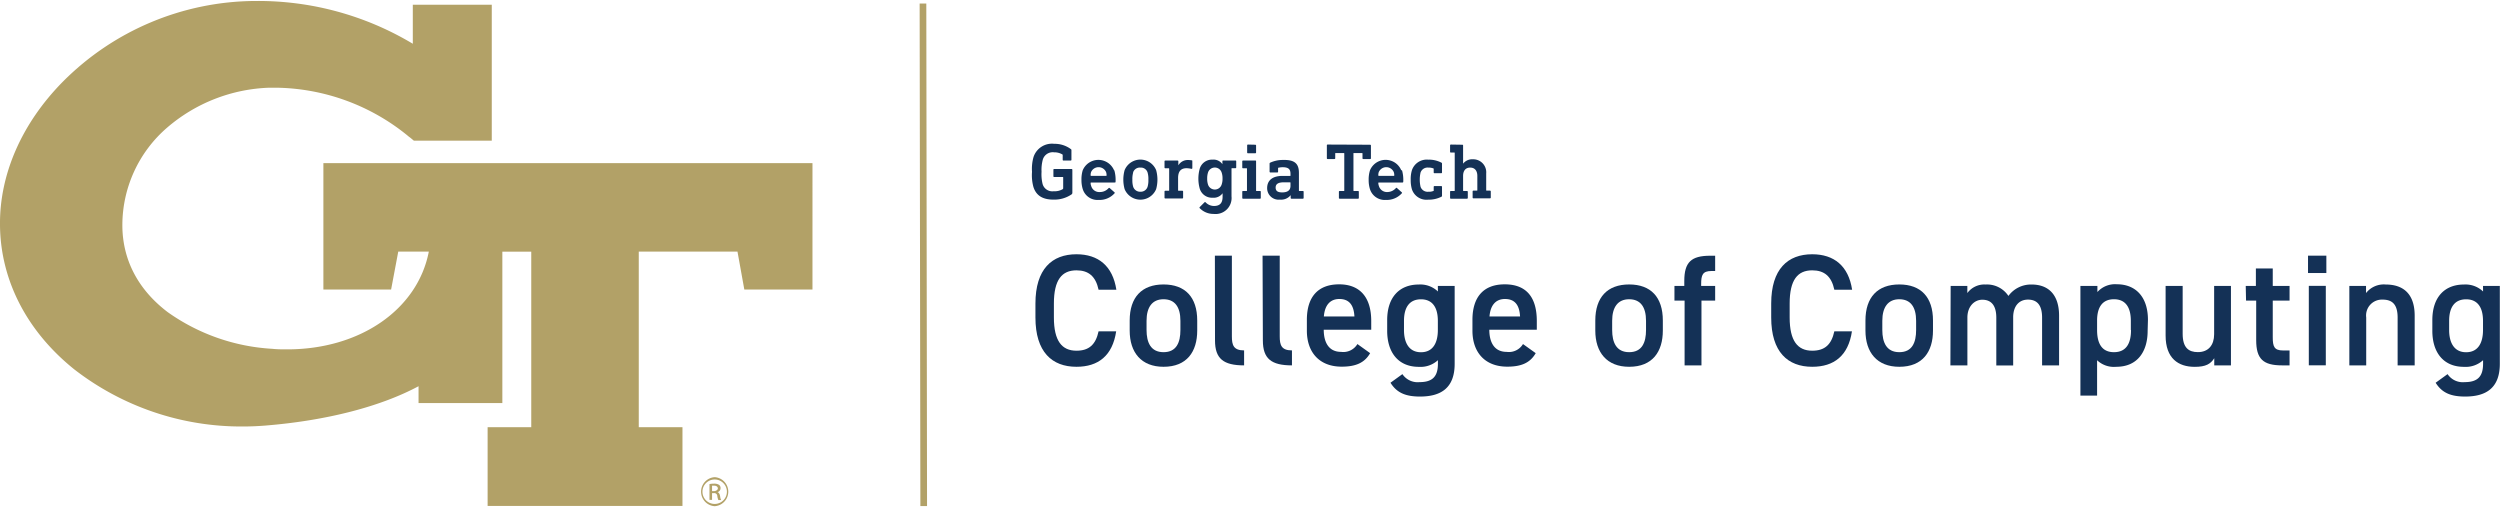 <svg id="Layer_1" data-name="Layer 1" xmlns="http://www.w3.org/2000/svg" viewBox="71.62 66.22 409.03 83.36"><defs><style>.cls-1{fill:#143156;}.cls-2{fill:none;stroke:#b2a167;stroke-miterlimit:10;stroke-width:1.09px;}.cls-3{fill:#b2a167;}</style><style class="darkreader darkreader--sync" media="screen"/></defs><path class="cls-1" d="M246.83,90.62a.19.19,0,0,1,.09.18v1.56a.12.12,0,0,1-.13.13h-1.17a.12.12,0,0,1-.13-.13v-.77a.1.1,0,0,0-.05-.1,2.57,2.57,0,0,0-1.36-.35,1.69,1.69,0,0,0-1.84,1.18,6.36,6.36,0,0,0-.21,2,6.68,6.68,0,0,0,.17,2A1.65,1.65,0,0,0,244,97.51a2.68,2.68,0,0,0,1.44-.31c.11-.07.13-.11.13-.21V95.26c0-.05,0-.08-.07-.08H244.1a.12.12,0,0,1-.13-.13V94a.12.12,0,0,1,.13-.13h2.84a.13.13,0,0,1,.13.13v3.73a.32.32,0,0,1-.17.32,5,5,0,0,1-2.92.83c-1.78,0-2.83-.67-3.28-2.07a7.23,7.23,0,0,1-.23-2.47,7.12,7.12,0,0,1,.25-2.44,3.18,3.18,0,0,1,3.39-2.15A4.43,4.43,0,0,1,246.83,90.62Z"/><path class="cls-1" d="M253.93,94.06a5.77,5.77,0,0,1,.21,1.89c0,.08,0,.13-.15.13h-3.86s-.07,0-.07.08a1.21,1.21,0,0,0,.09.48,1.36,1.36,0,0,0,1.4,1A1.88,1.88,0,0,0,253,97a.13.13,0,0,1,.19,0l.77.68a.11.11,0,0,1,0,.18,3.27,3.27,0,0,1-2.57,1.07,2.53,2.53,0,0,1-2.61-1.74,4.94,4.94,0,0,1-.22-1.54,5.07,5.07,0,0,1,.2-1.55,2.78,2.78,0,0,1,5.14,0Zm-3.8.32a1.62,1.62,0,0,0-.07.53s0,.08.07.08h2.46a.07.07,0,0,0,.08-.08,1.6,1.6,0,0,0-.08-.53,1.34,1.34,0,0,0-2.46,0Z"/><path class="cls-1" d="M260.78,94.06a5.83,5.83,0,0,1,0,3.1,2.79,2.79,0,0,1-5.16,0,5.83,5.83,0,0,1,0-3.1,2.79,2.79,0,0,1,5.16,0Zm-3.76.39a3.74,3.74,0,0,0-.13,1.16,3.7,3.7,0,0,0,.13,1.16,1.19,1.19,0,0,0,1.19.82,1.17,1.17,0,0,0,1.17-.82,3.7,3.7,0,0,0,.13-1.16,3.74,3.74,0,0,0-.13-1.16,1.14,1.14,0,0,0-1.17-.81A1.16,1.16,0,0,0,257,94.45Z"/><path class="cls-1" d="M266.57,92.45c.07,0,.13,0,.13.13v1.13c0,.09-.06.16-.16.13a4.36,4.36,0,0,0-.77-.1c-.92,0-1.4.49-1.4,1.61v2s0,.08.08.08h.61a.12.12,0,0,1,.13.13v1a.12.12,0,0,1-.13.13h-2.78a.12.12,0,0,1-.13-.13v-1a.12.12,0,0,1,.13-.13h.55c.06,0,.08,0,.08-.08V93.83s0-.08-.08-.08h-.55a.12.12,0,0,1-.13-.13v-1a.12.12,0,0,1,.13-.13h2a.12.12,0,0,1,.13.13v.65h0a1.79,1.79,0,0,1,1.57-.87A3.54,3.54,0,0,1,266.57,92.45Z"/><path class="cls-1" d="M271.62,93.08h0v-.47a.12.12,0,0,1,.13-.13h2a.12.12,0,0,1,.13.13v1a.12.12,0,0,1-.13.13h-.56a.07.07,0,0,0-.08.08v4.53a2.62,2.62,0,0,1-2.92,2.87,3.12,3.12,0,0,1-2.28-.94.12.12,0,0,1,0-.18l.77-.77a.13.13,0,0,1,.2,0,1.9,1.9,0,0,0,1.36.59c1,0,1.41-.52,1.41-1.5v-.58h0a1.8,1.8,0,0,1-1.62.73,2.09,2.09,0,0,1-2.13-1.53,6.12,6.12,0,0,1,0-3.18A2.08,2.08,0,0,1,270,92.34,1.77,1.77,0,0,1,271.62,93.08Zm-2.35,1.35a3.13,3.13,0,0,0-.14,1,3,3,0,0,0,.14,1,1.17,1.17,0,0,0,2.22,0,2.75,2.75,0,0,0,.15-1,2.87,2.87,0,0,0-.15-1,1.17,1.17,0,0,0-2.22,0Z"/><path class="cls-1" d="M277,92.48a.12.12,0,0,1,.13.13v4.78a.07.07,0,0,0,.08.08h.56a.12.12,0,0,1,.13.13v1a.12.12,0,0,1-.13.13H275a.12.12,0,0,1-.13-.13v-1a.12.12,0,0,1,.13-.13h.56a.07.07,0,0,0,.08-.08V93.83a.07.07,0,0,0-.08-.08H275a.12.12,0,0,1-.13-.13v-1a.12.12,0,0,1,.13-.13Zm0-2.58a.13.13,0,0,1,.13.13v1.14a.13.13,0,0,1-.13.13H275.8a.13.13,0,0,1-.13-.13V90a.13.13,0,0,1,.13-.13Z"/><path class="cls-1" d="M284.14,94.52v2.87a.07.07,0,0,0,.08.08h.56a.12.12,0,0,1,.13.13v1a.12.12,0,0,1-.13.13h-1.86a.12.12,0,0,1-.13-.13v-.45h0a2,2,0,0,1-1.75.73A1.88,1.88,0,0,1,278.94,97c0-1.36,1-2,2.5-2h1.25c.05,0,.07,0,.07-.08v-.24c0-.72-.27-1.1-1.28-1.1a3.34,3.34,0,0,0-.68.08c-.05,0-.07,0-.07.09v.56a.12.12,0,0,1-.13.13h-1.13a.13.13,0,0,1-.13-.13V93a.17.17,0,0,1,.11-.17,4.94,4.94,0,0,1,2.09-.44C283.45,92.34,284.14,93,284.14,94.52Zm-2.47,1.53c-.92,0-1.34.28-1.34.86s.38.79,1.07.79c.88,0,1.36-.35,1.36-1.06v-.51s0-.08-.07-.08Z"/><path class="cls-1" d="M295.79,89.9a.13.13,0,0,1,.13.13v2.08a.12.12,0,0,1-.13.13h-1.12a.12.12,0,0,1-.13-.13v-.78s0-.07-.08-.07h-1.32c-.06,0-.08,0-.08.07v6.06s0,.08.08.08h.67a.12.12,0,0,1,.13.13v1a.12.12,0,0,1-.13.13h-3a.12.12,0,0,1-.13-.13v-1a.12.12,0,0,1,.13-.13h.68c.05,0,.07,0,.07-.08V91.33s0-.07-.07-.07h-1.33c-.05,0-.08,0-.08.07v.78a.12.12,0,0,1-.13.13h-1.12a.12.12,0,0,1-.12-.13V90a.12.12,0,0,1,.12-.13Z"/><path class="cls-1" d="M301,94.06a5.77,5.77,0,0,1,.21,1.89.12.12,0,0,1-.14.13h-3.87s-.07,0-.07.08a1.41,1.41,0,0,0,.09.48,1.37,1.37,0,0,0,1.4,1A1.88,1.88,0,0,0,300,97c.07-.07.13-.08.2,0l.76.68a.11.11,0,0,1,0,.18,3.3,3.3,0,0,1-2.58,1.07,2.54,2.54,0,0,1-2.61-1.74,4.94,4.94,0,0,1-.22-1.54,5,5,0,0,1,.21-1.55,2.77,2.77,0,0,1,5.13,0Zm-3.8.32a1.62,1.62,0,0,0-.07.53s0,.08.07.08h2.46a.07.07,0,0,0,.08-.08,1.6,1.6,0,0,0-.08-.53,1.34,1.34,0,0,0-2.46,0Z"/><path class="cls-1" d="M307.45,92.83a.16.16,0,0,1,.1.17v1.43a.12.12,0,0,1-.13.13h-1.1a.12.12,0,0,1-.13-.13v-.57c0-.06,0-.07-.07-.09a2.06,2.06,0,0,0-.79-.13,1.22,1.22,0,0,0-1.29.81,5.29,5.29,0,0,0,0,2.33,1.22,1.22,0,0,0,1.29.81,1.88,1.88,0,0,0,.79-.12c.06,0,.07,0,.07-.09v-.59a.13.13,0,0,1,.13-.13h1.1a.13.13,0,0,1,.13.13v1.45a.16.16,0,0,1-.1.17,4.63,4.63,0,0,1-2.16.48,2.51,2.51,0,0,1-2.66-1.69,5.18,5.18,0,0,1-.2-1.59,4.94,4.94,0,0,1,.2-1.55,2.57,2.57,0,0,1,2.66-1.72A4.48,4.48,0,0,1,307.45,92.83Z"/><path class="cls-1" d="M310.91,89.9A.13.13,0,0,1,311,90v3h0a1.9,1.9,0,0,1,1.63-.72,2.13,2.13,0,0,1,2.15,2.32v2.73a.07.07,0,0,0,.08.08h.54a.13.13,0,0,1,.13.13v1a.13.13,0,0,1-.13.13h-2.71a.12.12,0,0,1-.13-.13v-1a.12.12,0,0,1,.13-.13h.56a.07.07,0,0,0,.08-.08V95c0-.81-.39-1.36-1.17-1.36S311,94.19,311,95v2.39s0,.08.08.08h.56a.13.13,0,0,1,.13.13v1a.13.13,0,0,1-.13.13H309a.12.12,0,0,1-.13-.13v-1a.12.12,0,0,1,.13-.13h.55c.06,0,.08,0,.08-.08V91.26c0-.06,0-.08-.08-.08H309a.12.12,0,0,1-.13-.13V90a.13.13,0,0,1,.13-.13Z"/><path class="cls-1" d="M251.36,113.62c-.47-2.19-1.64-3.17-3.62-3.17-2.39,0-3.69,1.56-3.69,5.43v2.29c0,3.82,1.3,5.43,3.69,5.43,2.06,0,3.15-1,3.62-3.17h2.88c-.6,4-2.94,5.8-6.5,5.8-4,0-6.71-2.42-6.71-8.06v-2.29c0-5.64,2.71-8.06,6.71-8.06,3.56,0,5.93,1.9,6.53,5.8Z"/><path class="cls-1" d="M267.5,120.3c0,3.46-1.69,5.93-5.51,5.93-3.64,0-5.54-2.34-5.54-5.93v-1.64c0-3.82,2-5.9,5.54-5.9s5.51,2.08,5.51,5.9Zm-2.75-.08v-1.51c0-2.26-.91-3.53-2.76-3.53s-2.78,1.3-2.78,3.53v1.51c0,2,.67,3.62,2.78,3.62S264.75,122.25,264.75,120.22Z"/><path class="cls-1" d="M270.39,108.05h2.78v13.21c0,1.41.26,2.29,2,2.29V126c-3.38,0-4.76-1.09-4.76-4.08Z"/><path class="cls-1" d="M278.19,108.05H281v13.21c0,1.41.26,2.29,2,2.29V126c-3.38,0-4.76-1.09-4.76-4.08Z"/><path class="cls-1" d="M295.79,124c-.91,1.59-2.37,2.21-4.65,2.21-3.72,0-5.7-2.42-5.7-5.88v-1.77c0-3.82,1.87-5.82,5.28-5.82s5.25,2.13,5.25,6v1.43H288.2v0c0,2,.78,3.62,2.83,3.62a2.69,2.69,0,0,0,2.68-1.28Zm-7.57-6h5c-.1-1.9-.88-2.86-2.47-2.86S288.35,116.27,288.22,118Z"/><path class="cls-1" d="M306.87,113h2.75v12.74c0,4-2.29,5.36-5.67,5.36-2.34,0-3.79-.6-4.83-2.26l1.95-1.41a3,3,0,0,0,2.81,1.31c2.08,0,3-.89,3-3v-.59a4.2,4.2,0,0,1-3.12,1.09c-3.46,0-5.18-2.47-5.18-5.88v-1.77c0-3.74,2-5.82,5.18-5.82a4.17,4.17,0,0,1,3.12,1.14Zm0,7.23v-1.51c0-2.23-.91-3.53-2.76-3.53s-2.78,1.27-2.78,3.53v1.51c0,2,.78,3.62,2.78,3.62S306.87,122.25,306.87,120.22Z"/><path class="cls-1" d="M322.88,124c-.91,1.59-2.36,2.21-4.65,2.21-3.72,0-5.7-2.42-5.7-5.88v-1.77c0-3.82,1.88-5.82,5.28-5.82,3.56,0,5.25,2.13,5.25,6v1.43h-7.77v0c0,2,.78,3.62,2.83,3.62a2.69,2.69,0,0,0,2.68-1.28Zm-7.56-6h5c-.1-1.9-.88-2.86-2.47-2.86S315.45,116.27,315.32,118Z"/><path class="cls-1" d="M343.68,120.3c0,3.46-1.69,5.93-5.51,5.93-3.64,0-5.54-2.34-5.54-5.93v-1.64c0-3.82,2-5.9,5.54-5.9s5.51,2.08,5.51,5.9Zm-2.75-.08v-1.51c0-2.26-.91-3.53-2.76-3.53s-2.78,1.3-2.78,3.53v1.51c0,2,.67,3.62,2.78,3.62S340.93,122.25,340.93,120.22Z"/><path class="cls-1" d="M347.19,113v-.8c0-3.07,1.12-4.14,4.24-4.14h.81v2.5h-.6c-1.46,0-1.69.65-1.69,2.16V113h2.29v2.4H350V126h-2.76v-10.6h-1.66V113Z"/><path class="cls-1" d="M371.74,113.62c-.47-2.19-1.64-3.17-3.62-3.17-2.39,0-3.69,1.56-3.69,5.43v2.29c0,3.82,1.3,5.43,3.69,5.43,2.06,0,3.15-1,3.62-3.17h2.88c-.6,4-2.94,5.8-6.5,5.8-4,0-6.71-2.42-6.71-8.06v-2.29c0-5.64,2.71-8.06,6.71-8.06,3.56,0,5.93,1.9,6.53,5.8Z"/><path class="cls-1" d="M387.88,120.3c0,3.46-1.69,5.93-5.51,5.93-3.64,0-5.54-2.34-5.54-5.93v-1.64c0-3.82,2-5.9,5.54-5.9s5.51,2.08,5.51,5.9Zm-2.76-.08v-1.51c0-2.26-.91-3.53-2.75-3.53s-2.78,1.3-2.78,3.53v1.51c0,2,.67,3.62,2.78,3.62S385.12,122.25,385.12,120.22Z"/><path class="cls-1" d="M390.77,113h2.73v1.17a3.45,3.45,0,0,1,3-1.4,4.19,4.19,0,0,1,3.72,1.87,4.57,4.57,0,0,1,3.79-1.87c2.81,0,4.5,1.72,4.5,5.1V126h-2.78v-7.82c0-2.13-.89-2.94-2.31-2.94s-2.37,1-2.42,2.78v8h-2.76v-7.82c0-2.21-1-2.94-2.29-2.94s-2.44,1.09-2.44,2.91V126h-2.78Z"/><path class="cls-1" d="M423,120.35c0,3.38-1.66,5.88-5.12,5.88a4,4,0,0,1-3.15-1.07v5.78H412V113h2.78v1a3.88,3.88,0,0,1,3.18-1.27c3.12,0,5.09,2.11,5.09,5.82Zm-2.75-.13v-1.51c0-2.26-.91-3.53-2.76-3.53s-2.73,1.25-2.76,3.38v1.66c0,2,.65,3.62,2.76,3.62S420.28,122.25,420.28,120.22Z"/><path class="cls-1" d="M436.63,126H433.9v-1.17c-.6.94-1.38,1.41-3.2,1.41-2.68,0-4.76-1.38-4.76-5.12V113h2.79v7.83c0,2.31,1,3,2.49,3,1.72,0,2.66-1.14,2.66-2.93V113h2.75Z"/><path class="cls-1" d="M439.05,113h1.66v-2.86h2.76V113h2.75v2.4h-2.75v6c0,1.51.23,2.16,1.69,2.16h1.06V126H445c-3.12,0-4.24-1.06-4.24-4.13v-6.47h-1.66Z"/><path class="cls-1" d="M449.24,108.05h3v2.84h-3Zm.13,4.94h2.78v13h-2.78Z"/><path class="cls-1" d="M456,113h2.73v1.17a3.68,3.68,0,0,1,3.23-1.4c2.68,0,4.73,1.35,4.73,5.1V126H463.9v-7.82c0-2.29-1-2.94-2.47-2.94a2.59,2.59,0,0,0-2.67,2.91V126H456Z"/><path class="cls-1" d="M477.87,113h2.75v12.74c0,4-2.29,5.36-5.67,5.36-2.34,0-3.79-.6-4.83-2.26l1.95-1.41a3,3,0,0,0,2.81,1.31c2.08,0,3-.89,3-3v-.59a4.2,4.2,0,0,1-3.12,1.09c-3.46,0-5.18-2.47-5.18-5.88v-1.77c0-3.74,2-5.82,5.18-5.82a4.17,4.17,0,0,1,3.12,1.14Zm0,7.23v-1.51c0-2.23-.91-3.53-2.76-3.53s-2.78,1.27-2.78,3.53v1.51c0,2,.78,3.62,2.78,3.62S477.87,122.25,477.87,120.22Z"/><line class="cls-2" x1="222.63" y1="66.8" x2="222.75" y2="149.02"/><path class="cls-3" d="M188.55,144.29h0a2.38,2.38,0,0,0,0,4.75,2.38,2.38,0,0,0,0-4.75Zm0,4.38a2,2,0,0,1,0-4h0a2,2,0,0,1,0,4Z"/><path class="cls-3" d="M189,146.74v0a.65.65,0,0,0,.51-.64.64.64,0,0,0-.24-.55,1.43,1.43,0,0,0-.82-.2,3.82,3.82,0,0,0-.75.07V148h.42V146.9h.3a.49.49,0,0,1,.56.47,2.22,2.22,0,0,0,.18.67h.45a1.79,1.79,0,0,1-.17-.65C189.36,147,189.21,146.79,189,146.74Zm-.57-.16h-.31v-.9l.31,0c.47,0,.64.23.64.46S188.75,146.58,188.41,146.58Z"/><path class="cls-3" d="M113.58,67h0Z"/><path class="cls-3" d="M124.53,92.91v20.68h11.08l1.17-6.21h5c-1.82,9.46-11.23,16-23.16,16-.81,0-1.64,0-2.46-.09a32.75,32.75,0,0,1-17.1-6c-4.88-3.7-7.44-8.64-7.42-14.3a21.09,21.09,0,0,1,7.28-15.85,27,27,0,0,1,16.78-6.57l1.2,0a34.74,34.74,0,0,1,21.4,7.83,4,4,0,0,0,.45.35l.42.35.17.14h12.74V67H139.16v6.38a49.18,49.18,0,0,0-25.58-7h-.18A44.7,44.7,0,0,0,81.87,79.62c-6.72,6.83-10.36,15.18-10.25,23.52.11,9,4.43,17.32,12.16,23.52A44.6,44.6,0,0,0,111.27,136c1.25,0,2.51-.05,3.75-.15,10-.81,18.83-3.09,25.08-6.44l0,2.76h13.71V107.4h4.73v28.72h-7.14V149h31.88V136.12h-7.15V107.38h16.15l1.12,6.21h11.15V92.91ZM113.58,67h0Z"/></svg>